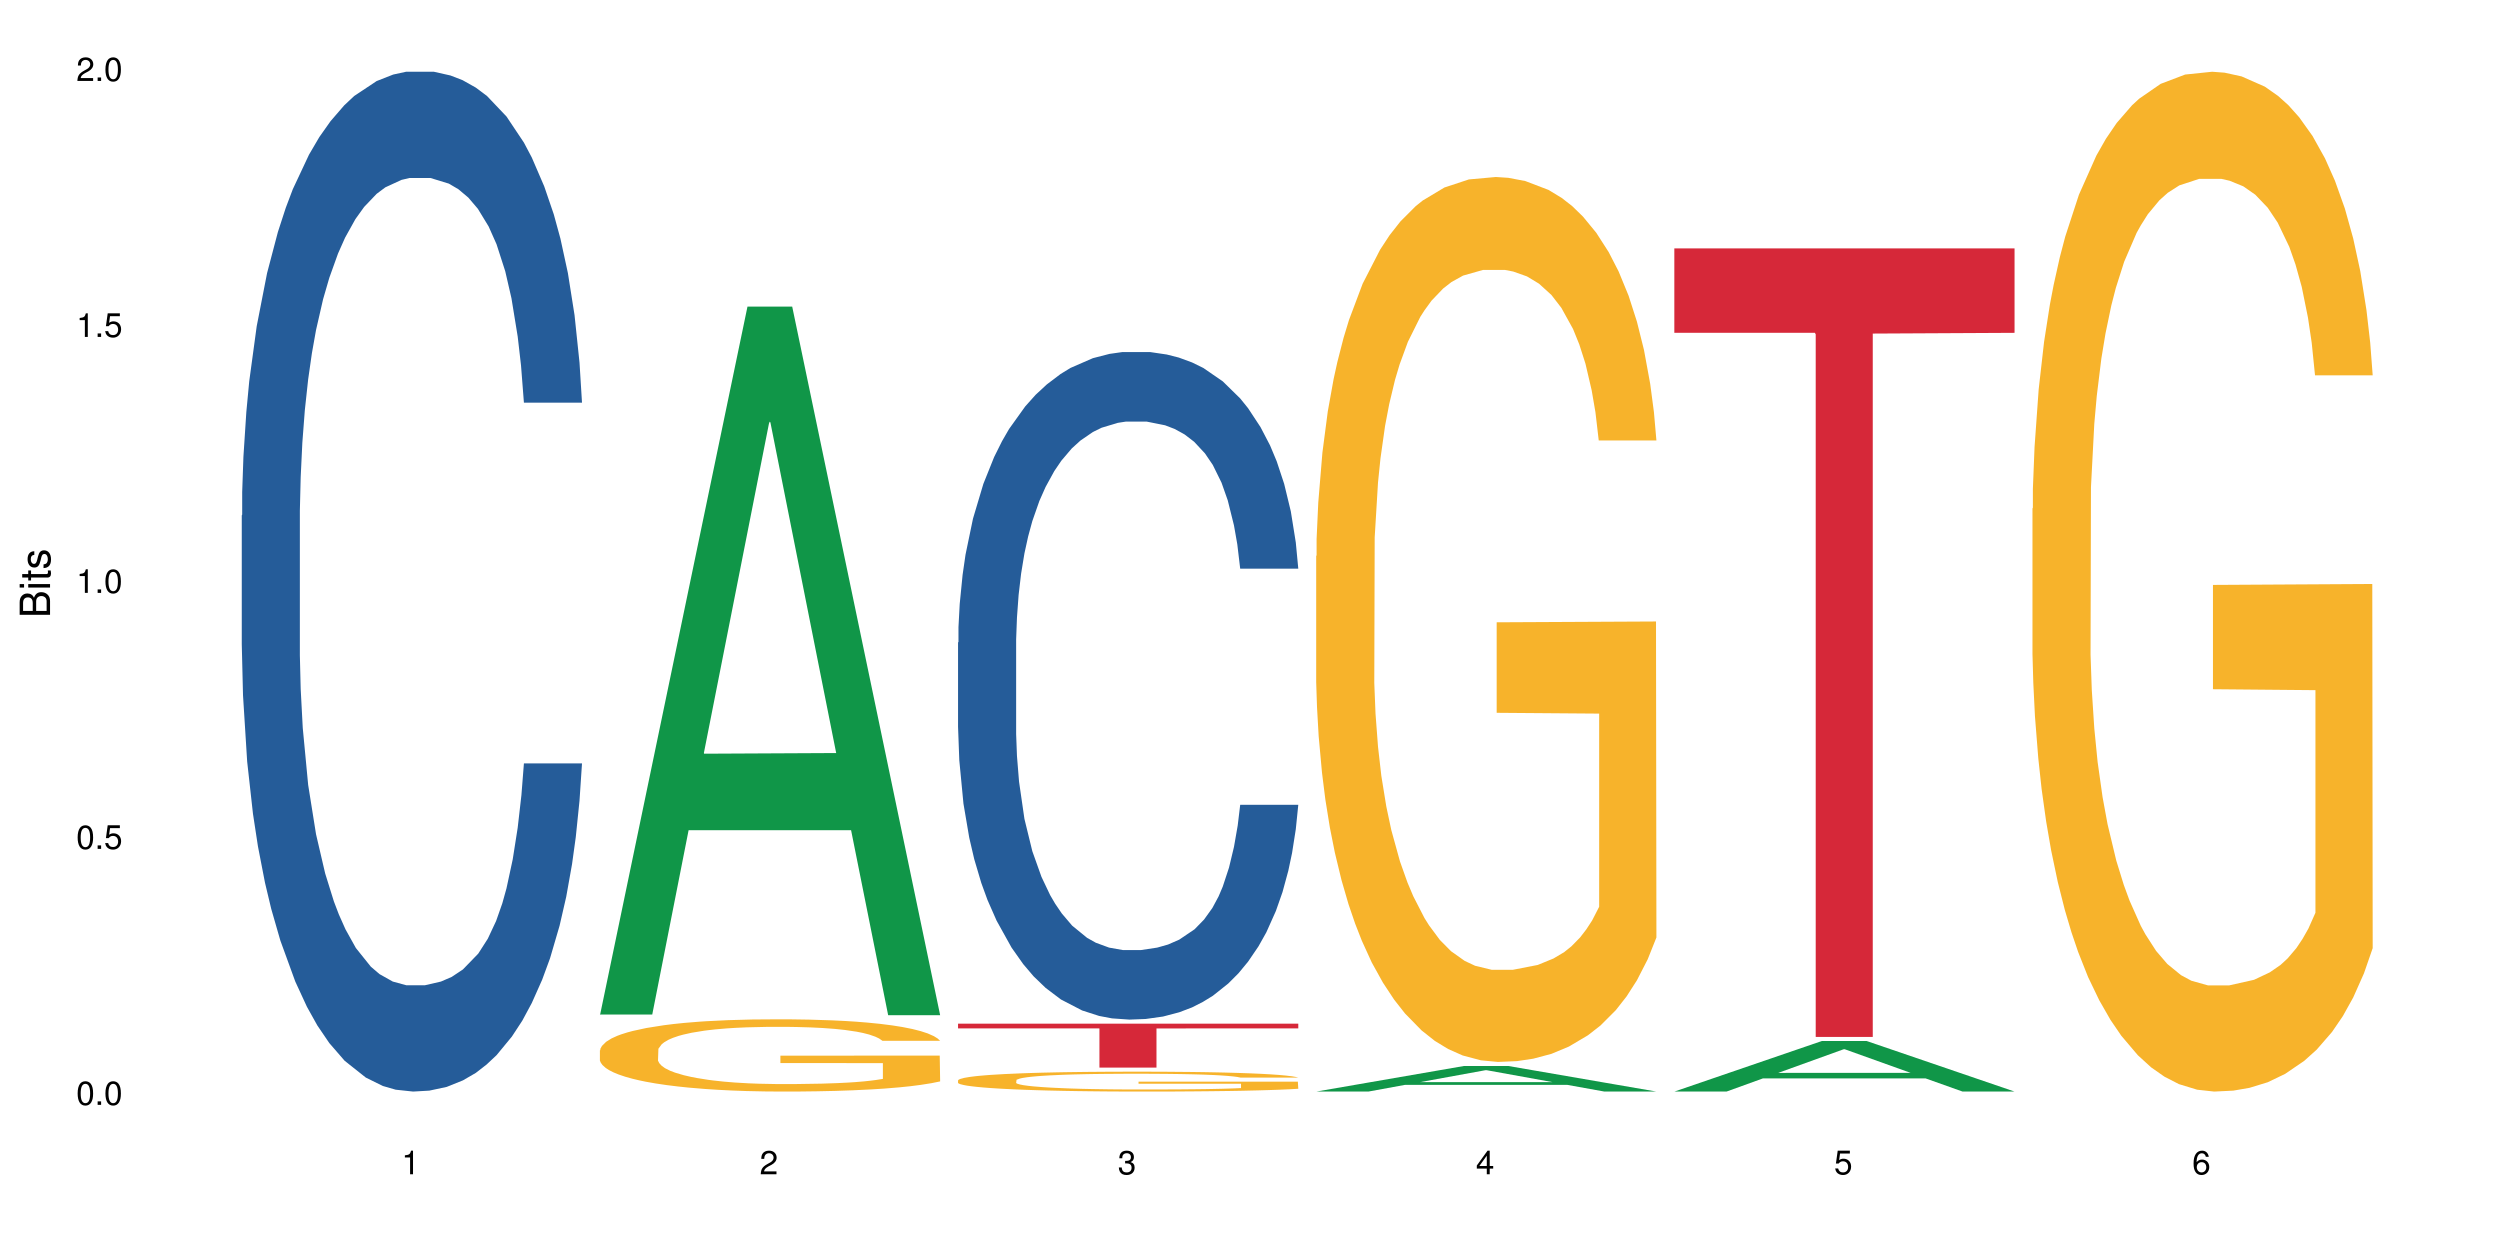 <?xml version="1.0" encoding="UTF-8"?>
<svg xmlns="http://www.w3.org/2000/svg" xmlns:xlink="http://www.w3.org/1999/xlink" width="720pt" height="360pt" viewBox="0 0 720 360" version="1.1">
<defs>
<g>
<symbol overflow="visible" id="glyph0-0">
<path style="stroke:none;" d=""/>
</symbol>
<symbol overflow="visible" id="glyph0-1">
<path style="stroke:none;" d="M 2.641 -6.797 C 2 -6.797 1.422 -6.531 1.078 -6.047 C 0.641 -5.453 0.406 -4.547 0.406 -3.297 C 0.406 -1 1.188 0.219 2.641 0.219 C 4.078 0.219 4.859 -1 4.859 -3.234 C 4.859 -4.562 4.656 -5.438 4.203 -6.047 C 3.844 -6.531 3.281 -6.797 2.641 -6.797 Z M 2.641 -6.047 C 3.547 -6.047 4 -5.125 4 -3.312 C 4 -1.375 3.562 -0.484 2.625 -0.484 C 1.734 -0.484 1.281 -1.422 1.281 -3.281 C 1.281 -5.141 1.734 -6.047 2.641 -6.047 Z M 2.641 -6.047 "/>
</symbol>
<symbol overflow="visible" id="glyph0-2">
<path style="stroke:none;" d="M 1.828 -1 L 0.828 -1 L 0.828 0 L 1.828 0 Z M 1.828 -1 "/>
</symbol>
<symbol overflow="visible" id="glyph0-3">
<path style="stroke:none;" d="M 4.562 -6.797 L 1.062 -6.797 L 0.547 -3.094 L 1.328 -3.094 C 1.719 -3.562 2.047 -3.734 2.578 -3.734 C 3.484 -3.734 4.062 -3.109 4.062 -2.094 C 4.062 -1.125 3.484 -0.531 2.578 -0.531 C 1.828 -0.531 1.375 -0.906 1.188 -1.672 L 0.328 -1.672 C 0.453 -1.109 0.547 -0.844 0.75 -0.594 C 1.125 -0.078 1.828 0.219 2.594 0.219 C 3.969 0.219 4.922 -0.781 4.922 -2.219 C 4.922 -3.562 4.031 -4.484 2.719 -4.484 C 2.25 -4.484 1.859 -4.359 1.469 -4.062 L 1.734 -5.969 L 4.562 -5.969 Z M 4.562 -6.797 "/>
</symbol>
<symbol overflow="visible" id="glyph0-4">
<path style="stroke:none;" d="M 2.484 -4.844 L 2.484 0 L 3.328 0 L 3.328 -6.797 L 2.766 -6.797 C 2.469 -5.75 2.281 -5.609 0.984 -5.453 L 0.984 -4.844 Z M 2.484 -4.844 "/>
</symbol>
<symbol overflow="visible" id="glyph0-5">
<path style="stroke:none;" d="M 4.859 -0.828 L 1.281 -0.828 C 1.359 -1.391 1.672 -1.75 2.5 -2.234 L 3.469 -2.75 C 4.406 -3.266 4.906 -3.969 4.906 -4.812 C 4.906 -5.375 4.672 -5.906 4.266 -6.266 C 3.859 -6.625 3.375 -6.797 2.719 -6.797 C 1.859 -6.797 1.219 -6.5 0.844 -5.922 C 0.609 -5.562 0.5 -5.125 0.484 -4.438 L 1.328 -4.438 C 1.359 -4.906 1.406 -5.188 1.531 -5.406 C 1.75 -5.812 2.188 -6.062 2.703 -6.062 C 3.469 -6.062 4.031 -5.516 4.031 -4.781 C 4.031 -4.25 3.719 -3.797 3.125 -3.438 L 2.234 -2.938 C 0.812 -2.141 0.406 -1.5 0.328 0 L 4.859 0 Z M 4.859 -0.828 "/>
</symbol>
<symbol overflow="visible" id="glyph0-6">
<path style="stroke:none;" d="M 2.125 -3.125 L 2.578 -3.125 C 3.516 -3.125 3.984 -2.703 3.984 -1.891 C 3.984 -1.031 3.469 -0.531 2.578 -0.531 C 1.656 -0.531 1.203 -0.984 1.156 -1.969 L 0.312 -1.969 C 0.344 -1.422 0.438 -1.078 0.609 -0.766 C 0.953 -0.109 1.625 0.219 2.547 0.219 C 3.953 0.219 4.859 -0.609 4.859 -1.906 C 4.859 -2.766 4.516 -3.25 3.703 -3.516 C 4.344 -3.766 4.656 -4.25 4.656 -4.938 C 4.656 -6.109 3.875 -6.797 2.578 -6.797 C 1.203 -6.797 0.484 -6.047 0.453 -4.609 L 1.297 -4.609 C 1.312 -5.016 1.344 -5.25 1.453 -5.453 C 1.641 -5.828 2.062 -6.062 2.594 -6.062 C 3.344 -6.062 3.797 -5.625 3.797 -4.906 C 3.797 -4.422 3.609 -4.141 3.25 -3.984 C 3.016 -3.891 2.719 -3.844 2.125 -3.844 Z M 2.125 -3.125 "/>
</symbol>
<symbol overflow="visible" id="glyph0-7">
<path style="stroke:none;" d="M 3.141 -1.625 L 3.141 0 L 3.984 0 L 3.984 -1.625 L 4.984 -1.625 L 4.984 -2.391 L 3.984 -2.391 L 3.984 -6.797 L 3.359 -6.797 L 0.266 -2.516 L 0.266 -1.625 Z M 3.141 -2.391 L 1 -2.391 L 3.141 -5.359 Z M 3.141 -2.391 "/>
</symbol>
<symbol overflow="visible" id="glyph0-8">
<path style="stroke:none;" d="M 4.781 -5.031 C 4.609 -6.141 3.891 -6.797 2.844 -6.797 C 2.094 -6.797 1.422 -6.438 1.031 -5.828 C 0.609 -5.172 0.406 -4.344 0.406 -3.094 C 0.406 -1.953 0.578 -1.234 0.984 -0.625 C 1.359 -0.078 1.953 0.219 2.703 0.219 C 3.984 0.219 4.922 -0.734 4.922 -2.078 C 4.922 -3.344 4.062 -4.234 2.844 -4.234 C 2.172 -4.234 1.641 -3.969 1.281 -3.469 C 1.281 -5.125 1.828 -6.047 2.797 -6.047 C 3.391 -6.047 3.797 -5.672 3.938 -5.031 Z M 2.734 -3.484 C 3.547 -3.484 4.062 -2.922 4.062 -2 C 4.062 -1.156 3.484 -0.531 2.703 -0.531 C 1.922 -0.531 1.328 -1.188 1.328 -2.047 C 1.328 -2.891 1.906 -3.484 2.734 -3.484 Z M 2.734 -3.484 "/>
</symbol>
<symbol overflow="visible" id="glyph1-0">
<path style="stroke:none;" d=""/>
</symbol>
<symbol overflow="visible" id="glyph1-1">
<path style="stroke:none;" d="M 0 -0.953 L 0 -4.891 C 0 -5.719 -0.234 -6.344 -0.734 -6.797 C -1.188 -7.234 -1.812 -7.469 -2.5 -7.469 C -3.547 -7.469 -4.188 -7 -4.625 -5.875 C -4.984 -6.672 -5.641 -7.094 -6.531 -7.094 C -7.156 -7.094 -7.734 -6.859 -8.141 -6.391 C -8.562 -5.938 -8.75 -5.344 -8.75 -4.5 L -8.75 -0.953 Z M -4.984 -2.062 L -7.766 -2.062 L -7.766 -4.219 C -7.766 -4.844 -7.688 -5.203 -7.453 -5.5 C -7.219 -5.812 -6.859 -5.969 -6.375 -5.969 C -5.906 -5.969 -5.531 -5.812 -5.297 -5.5 C -5.062 -5.203 -4.984 -4.844 -4.984 -4.219 Z M -0.984 -2.062 L -4 -2.062 L -4 -4.781 C -4 -5.328 -3.859 -5.688 -3.578 -5.953 C -3.297 -6.219 -2.922 -6.359 -2.484 -6.359 C -2.062 -6.359 -1.688 -6.219 -1.406 -5.953 C -1.109 -5.688 -0.984 -5.328 -0.984 -4.781 Z M -0.984 -2.062 "/>
</symbol>
<symbol overflow="visible" id="glyph1-2">
<path style="stroke:none;" d="M -6.281 -1.797 L -6.281 -0.797 L 0 -0.797 L 0 -1.797 Z M -8.75 -1.797 L -8.75 -0.797 L -7.484 -0.797 L -7.484 -1.797 Z M -8.75 -1.797 "/>
</symbol>
<symbol overflow="visible" id="glyph1-3">
<path style="stroke:none;" d="M -6.281 -3.047 L -6.281 -2.016 L -8.016 -2.016 L -8.016 -1.016 L -6.281 -1.016 L -6.281 -0.172 L -5.469 -0.172 L -5.469 -1.016 L -0.719 -1.016 C -0.078 -1.016 0.281 -1.453 0.281 -2.234 C 0.281 -2.469 0.25 -2.719 0.188 -3.047 L -0.641 -3.047 C -0.609 -2.922 -0.594 -2.766 -0.594 -2.562 C -0.594 -2.141 -0.719 -2.016 -1.156 -2.016 L -5.469 -2.016 L -5.469 -3.047 Z M -6.281 -3.047 "/>
</symbol>
<symbol overflow="visible" id="glyph1-4">
<path style="stroke:none;" d="M -4.531 -5.25 C -5.766 -5.25 -6.469 -4.422 -6.469 -2.969 C -6.469 -1.516 -5.719 -0.562 -4.547 -0.562 C -3.562 -0.562 -3.094 -1.062 -2.734 -2.562 L -2.516 -3.484 C -2.344 -4.188 -2.094 -4.469 -1.625 -4.469 C -1.047 -4.469 -0.641 -3.875 -0.641 -3 C -0.641 -2.453 -0.797 -2 -1.062 -1.75 C -1.25 -1.594 -1.422 -1.531 -1.875 -1.469 L -1.875 -0.406 C -0.422 -0.453 0.281 -1.266 0.281 -2.922 C 0.281 -4.5 -0.5 -5.516 -1.719 -5.516 C -2.656 -5.516 -3.172 -4.984 -3.469 -3.734 L -3.703 -2.766 C -3.891 -1.953 -4.156 -1.609 -4.594 -1.609 C -5.172 -1.609 -5.547 -2.125 -5.547 -2.938 C -5.547 -3.75 -5.203 -4.172 -4.531 -4.203 Z M -4.531 -5.25 "/>
</symbol>
</g>
</defs>
<g id="surface5092">
<rect x="0" y="0" width="720" height="360" style="fill:rgb(100%,100%,100%);fill-opacity:1;stroke:none;"/>
<path style=" stroke:none;fill-rule:nonzero;fill:rgb(14.51%,36.078%,60%);fill-opacity:1;" d="M 69.629 148.457 L 69.75 148.188 L 69.75 141.742 L 70.105 131.543 L 70.945 118.656 L 71.781 109.797 L 73.93 93.957 L 76.918 78.652 L 80.027 66.84 L 82.297 59.859 L 84.328 54.492 L 88.988 44.559 L 91.977 39.457 L 95.203 34.891 L 99.145 30.328 L 102.012 27.645 L 108.465 23.348 L 113.246 21.469 L 116.949 20.664 L 124.957 20.664 L 129.734 21.738 L 133.203 23.078 L 137.023 25.227 L 140.25 27.645 L 145.867 33.551 L 150.887 41.066 L 153.156 45.363 L 156.742 53.684 L 159.492 61.738 L 161.402 68.719 L 163.555 78.652 L 165.465 90.734 L 166.898 104.426 L 167.617 115.969 L 150.887 115.969 L 150.051 105.23 L 149.094 96.91 L 147.301 85.902 L 145.508 78.117 L 143 70.332 L 140.73 65.23 L 137.621 60.129 L 134.875 56.906 L 132.008 54.492 L 129.258 52.879 L 124 51.27 L 117.906 51.27 L 115.637 51.805 L 110.977 53.953 L 108.465 55.832 L 104.879 59.59 L 102.371 63.082 L 99.383 68.449 L 97.352 73.016 L 94.844 79.996 L 93.051 86.172 L 91.02 95.031 L 89.824 101.742 L 88.75 109.258 L 87.793 118.117 L 87.074 127.516 L 86.598 137.449 L 86.359 147.113 L 86.359 188.727 L 86.598 198.391 L 87.195 209.668 L 88.75 226.043 L 91.02 240.273 L 93.648 251.547 L 96.156 259.602 L 97.59 263.359 L 99.504 267.656 L 102.492 273.027 L 106.793 278.395 L 109.301 280.543 L 113.125 282.691 L 117.07 283.766 L 122.328 283.766 L 126.988 282.691 L 130.094 281.348 L 133.32 279.199 L 137.742 274.637 L 140.492 270.34 L 142.879 265.242 L 144.672 260.141 L 145.867 255.844 L 147.66 247.52 L 149.094 238.395 L 150.168 228.996 L 150.887 219.867 L 167.617 219.867 L 166.898 230.609 L 165.824 241.078 L 164.75 248.863 L 163.074 258.262 L 161.164 266.582 L 158.414 275.98 L 156.145 282.152 L 153.156 288.867 L 150.41 293.969 L 147.422 298.531 L 143 303.898 L 140.133 306.586 L 137.023 309 L 133.32 311.148 L 128.66 313.027 L 123.641 314.102 L 118.98 314.371 L 113.961 313.832 L 110.258 312.762 L 105.359 310.344 L 99.266 305.512 L 94.844 300.41 L 91.379 295.309 L 88.391 289.941 L 85.043 282.691 L 80.742 270.879 L 78.113 261.75 L 76.32 254.234 L 74.289 243.762 L 72.855 234.367 L 71.184 219.332 L 69.988 200.27 L 69.629 185.504 Z M 69.629 148.457 "/>
<path style=" stroke:none;fill-rule:nonzero;fill:rgb(6.275%,58.824%,28.235%);fill-opacity:1;" d="M 172.773 292.188 L 172.879 291.996 L 215.277 88.293 L 228.152 88.293 L 270.762 292.379 L 255.789 292.379 L 245.113 239.105 L 198.316 239.105 L 187.848 292.188 L 172.773 292.188 L 202.82 217.066 L 240.82 216.875 L 221.871 121.637 L 221.664 121.445 L 221.453 122.02 L 202.715 216.875 L 202.82 217.066 Z M 172.773 292.188 "/>
<path style=" stroke:none;fill-rule:nonzero;fill:rgb(96.863%,70.196%,16.863%);fill-opacity:1;" d="M 172.773 302.473 L 172.895 302.453 L 172.895 302.074 L 173.371 301.219 L 174.566 300.039 L 176.121 299.07 L 177.793 298.309 L 178.867 297.91 L 180.66 297.34 L 182.215 296.922 L 186.156 296.066 L 191.176 295.27 L 193.926 294.926 L 197.031 294.602 L 201.453 294.242 L 203.484 294.109 L 209.699 293.805 L 216.75 293.613 L 224.516 293.559 L 228.102 293.578 L 233 293.652 L 239.691 293.863 L 243.516 294.051 L 246.504 294.242 L 249.609 294.488 L 253.434 294.867 L 257.02 295.324 L 259.887 295.781 L 262.754 296.352 L 265.145 296.961 L 267.176 297.625 L 268.969 298.422 L 270.043 299.09 L 270.762 299.754 L 254.152 299.754 L 253.195 299.09 L 252.117 298.574 L 250.328 297.949 L 248.535 297.492 L 246.742 297.133 L 243.395 296.637 L 240.527 296.332 L 236.941 296.066 L 233.477 295.895 L 229.535 295.781 L 227.145 295.742 L 220.812 295.742 L 215.074 295.875 L 211.73 296.027 L 209.34 296.18 L 205.992 296.465 L 203.961 296.695 L 202.766 296.848 L 199.184 297.434 L 196.793 297.969 L 195.477 298.328 L 193.805 298.898 L 192.609 299.41 L 191.297 300.172 L 190.578 300.742 L 189.621 302.035 L 189.504 305.457 L 189.863 306.18 L 190.578 306.957 L 191.535 307.641 L 192.969 308.363 L 194.402 308.914 L 196.91 309.656 L 199.062 310.152 L 200.734 310.473 L 203.961 310.988 L 205.277 311.16 L 208.383 311.5 L 211.609 311.766 L 215.555 311.996 L 218.539 312.109 L 223.32 312.203 L 229.414 312.203 L 236.586 312.09 L 241.125 311.938 L 244.23 311.785 L 246.266 311.652 L 248.773 311.445 L 250.566 311.254 L 252.238 311.043 L 254.27 310.723 L 254.27 306.18 L 224.754 306.16 L 224.754 304.031 L 270.641 304.012 L 270.762 311.445 L 268.25 311.957 L 265.145 312.449 L 262.156 312.832 L 259.051 313.152 L 254.629 313.516 L 251.043 313.742 L 245.547 314.008 L 240.527 314.18 L 235.27 314.293 L 230.609 314.352 L 225.113 314.371 L 220.215 314.332 L 214.957 314.219 L 210.773 314.066 L 206.949 313.875 L 203.125 313.629 L 198.344 313.23 L 195.238 312.906 L 192.012 312.508 L 188.785 312.031 L 185.918 311.52 L 184.008 311.121 L 182.094 310.664 L 180.062 310.094 L 178.152 309.449 L 176.719 308.859 L 175.402 308.191 L 174.445 307.566 L 173.492 306.711 L 173.012 306.027 L 172.773 305.438 Z M 172.773 302.473 "/>
<path style=" stroke:none;fill-rule:nonzero;fill:rgb(14.51%,36.078%,60%);fill-opacity:1;" d="M 275.918 185.043 L 276.039 184.867 L 276.039 180.652 L 276.395 173.973 L 277.23 165.539 L 278.07 159.738 L 280.219 149.371 L 283.207 139.355 L 286.312 131.621 L 288.586 127.055 L 290.617 123.539 L 295.277 117.035 L 298.262 113.699 L 301.488 110.711 L 305.434 107.723 L 308.301 105.965 L 314.754 103.152 L 319.535 101.922 L 323.238 101.395 L 331.246 101.395 L 336.023 102.098 L 339.488 102.977 L 343.312 104.383 L 346.539 105.965 L 352.156 109.832 L 357.176 114.75 L 359.445 117.562 L 363.031 123.012 L 365.777 128.281 L 367.691 132.852 L 369.84 139.355 L 371.754 147.262 L 373.188 156.223 L 373.906 163.781 L 357.176 163.781 L 356.34 156.75 L 355.383 151.305 L 353.59 144.098 L 351.797 139.004 L 349.289 133.906 L 347.02 130.566 L 343.91 127.23 L 341.164 125.121 L 338.293 123.539 L 335.547 122.484 L 330.289 121.43 L 324.195 121.43 L 321.922 121.781 L 317.262 123.188 L 314.754 124.418 L 311.168 126.879 L 308.66 129.16 L 305.672 132.676 L 303.641 135.664 L 301.133 140.234 L 299.34 144.273 L 297.309 150.074 L 296.113 154.469 L 295.035 159.387 L 294.082 165.188 L 293.363 171.336 L 292.887 177.84 L 292.648 184.164 L 292.648 211.402 L 292.887 217.73 L 293.484 225.109 L 295.035 235.832 L 297.309 245.145 L 299.938 252.523 L 302.445 257.797 L 303.879 260.258 L 305.793 263.07 L 308.777 266.582 L 313.082 270.098 L 315.59 271.504 L 319.414 272.91 L 323.359 273.613 L 328.617 273.613 L 333.277 272.91 L 336.383 272.031 L 339.609 270.625 L 344.031 267.637 L 346.777 264.824 L 349.168 261.488 L 350.961 258.148 L 352.156 255.336 L 353.949 249.891 L 355.383 243.914 L 356.457 237.762 L 357.176 231.789 L 373.906 231.789 L 373.188 238.816 L 372.113 245.672 L 371.035 250.77 L 369.363 256.918 L 367.453 262.367 L 364.703 268.516 L 362.434 272.559 L 359.445 276.953 L 356.695 280.289 L 353.711 283.277 L 349.289 286.793 L 346.422 288.551 L 343.312 290.133 L 339.609 291.539 L 334.949 292.766 L 329.93 293.469 L 325.27 293.645 L 320.25 293.293 L 316.547 292.59 L 311.648 291.012 L 305.551 287.848 L 301.133 284.508 L 297.664 281.168 L 294.68 277.656 L 291.332 272.91 L 287.031 265.176 L 284.402 259.203 L 282.609 254.281 L 280.578 247.43 L 279.145 241.277 L 277.473 231.438 L 276.277 218.961 L 275.918 209.297 Z M 275.918 185.043 "/>
<path style=" stroke:none;fill-rule:nonzero;fill:rgb(96.863%,70.196%,16.863%);fill-opacity:1;" d="M 275.918 311.094 L 276.039 311.09 L 276.039 310.984 L 276.516 310.75 L 277.711 310.426 L 279.262 310.16 L 280.938 309.949 L 282.012 309.84 L 283.805 309.684 L 285.359 309.566 L 289.301 309.332 L 294.32 309.113 L 297.07 309.02 L 300.176 308.93 L 304.598 308.832 L 306.629 308.793 L 312.844 308.711 L 319.891 308.656 L 327.66 308.641 L 331.246 308.648 L 336.145 308.668 L 342.836 308.727 L 346.66 308.777 L 349.648 308.832 L 352.754 308.898 L 356.578 309.004 L 360.164 309.129 L 363.031 309.254 L 365.898 309.41 L 368.289 309.578 L 370.32 309.762 L 372.113 309.98 L 373.188 310.164 L 373.906 310.348 L 357.293 310.348 L 356.34 310.164 L 355.262 310.023 L 353.473 309.852 L 351.68 309.727 L 349.887 309.625 L 346.539 309.488 L 343.672 309.406 L 340.086 309.332 L 336.621 309.285 L 332.68 309.254 L 330.289 309.242 L 323.957 309.242 L 318.219 309.281 L 314.875 309.32 L 312.484 309.363 L 309.137 309.441 L 307.105 309.504 L 305.91 309.547 L 302.328 309.711 L 299.938 309.855 L 298.621 309.957 L 296.949 310.113 L 295.754 310.254 L 294.441 310.461 L 293.723 310.621 L 292.766 310.977 L 292.648 311.918 L 293.004 312.117 L 293.723 312.332 L 294.68 312.52 L 296.113 312.719 L 297.547 312.871 L 300.055 313.074 L 302.207 313.211 L 303.879 313.297 L 307.105 313.438 L 308.422 313.488 L 311.527 313.582 L 314.754 313.652 L 318.699 313.715 L 321.684 313.75 L 326.465 313.773 L 332.559 313.773 L 339.73 313.742 L 344.27 313.699 L 347.375 313.66 L 349.406 313.621 L 351.918 313.566 L 353.711 313.512 L 355.383 313.457 L 357.414 313.367 L 357.414 312.117 L 327.898 312.109 L 327.898 311.523 L 373.785 311.52 L 373.906 313.566 L 371.395 313.707 L 368.289 313.844 L 365.301 313.945 L 362.195 314.035 L 357.773 314.137 L 354.188 314.199 L 348.691 314.27 L 343.672 314.316 L 338.414 314.352 L 333.754 314.367 L 328.258 314.371 L 323.359 314.359 L 318.102 314.328 L 313.918 314.285 L 310.094 314.234 L 306.27 314.168 L 301.488 314.059 L 298.383 313.969 L 295.156 313.859 L 291.93 313.727 L 289.062 313.586 L 287.148 313.477 L 285.238 313.352 L 283.207 313.195 L 281.297 313.016 L 279.859 312.852 L 278.547 312.672 L 277.59 312.496 L 276.633 312.262 L 276.156 312.074 L 275.918 311.91 Z M 275.918 311.094 "/>
<path style=" stroke:none;fill-rule:nonzero;fill:rgb(83.922%,15.686%,22.353%);fill-opacity:1;" d="M 275.918 294.824 L 373.906 294.824 L 373.906 296.18 L 333.066 296.191 L 333.066 307.461 L 316.637 307.461 L 316.637 296.203 L 316.398 296.18 L 275.918 296.18 Z M 275.918 294.824 "/>
<path style=" stroke:none;fill-rule:nonzero;fill:rgb(6.275%,58.824%,28.235%);fill-opacity:1;" d="M 379.062 314.363 L 379.168 314.355 L 421.566 307.016 L 434.441 307.016 L 477.047 314.371 L 462.078 314.371 L 451.402 312.449 L 404.605 312.449 L 394.137 314.363 L 379.062 314.363 L 409.105 311.656 L 447.109 311.648 L 428.16 308.219 L 427.949 308.211 L 427.742 308.23 L 409.004 311.648 L 409.105 311.656 Z M 379.062 314.363 "/>
<path style=" stroke:none;fill-rule:nonzero;fill:rgb(96.863%,70.196%,16.863%);fill-opacity:1;" d="M 379.062 160.137 L 379.18 159.902 L 379.18 155.246 L 379.66 144.773 L 380.855 130.344 L 382.406 118.473 L 384.082 109.164 L 385.156 104.277 L 386.949 97.293 L 388.504 92.172 L 392.445 81.699 L 397.465 71.922 L 400.211 67.734 L 403.32 63.777 L 407.742 59.355 L 409.773 57.727 L 415.984 54.004 L 423.035 51.676 L 430.805 50.977 L 434.387 51.211 L 439.289 52.141 L 445.98 54.699 L 449.805 57.027 L 452.789 59.355 L 455.898 62.383 L 459.723 67.035 L 463.309 72.621 L 466.176 78.207 L 469.043 85.191 L 471.434 92.637 L 473.465 100.785 L 475.258 110.559 L 476.332 118.707 L 477.047 126.852 L 460.438 126.852 L 459.484 118.707 L 458.406 112.422 L 456.613 104.742 L 454.824 99.156 L 453.031 94.734 L 449.684 88.68 L 446.816 84.957 L 443.23 81.699 L 439.766 79.605 L 435.824 78.207 L 433.434 77.742 L 427.098 77.742 L 421.363 79.371 L 418.016 81.234 L 415.629 83.094 L 412.281 86.586 L 410.25 89.379 L 409.055 91.242 L 405.469 98.457 L 403.082 104.973 L 401.766 109.395 L 400.094 116.379 L 398.898 122.664 L 397.582 131.973 L 396.867 138.957 L 395.91 154.781 L 395.793 196.676 L 396.148 205.52 L 396.867 215.062 L 397.824 223.441 L 399.258 232.289 L 400.691 239.039 L 403.199 248.113 L 405.352 254.164 L 407.023 258.121 L 410.25 264.406 L 411.566 266.5 L 414.672 270.691 L 417.898 273.949 L 421.84 276.742 L 424.828 278.141 L 429.609 279.301 L 435.703 279.301 L 442.871 277.906 L 447.414 276.043 L 450.52 274.184 L 452.551 272.555 L 455.062 269.992 L 456.855 267.664 L 458.527 265.105 L 460.559 261.148 L 460.559 205.52 L 431.043 205.289 L 431.043 179.223 L 476.93 178.988 L 477.047 269.992 L 474.539 276.277 L 471.434 282.328 L 468.445 286.984 L 465.34 290.941 L 460.918 295.363 L 457.332 298.156 L 451.836 301.414 L 446.816 303.508 L 441.559 304.906 L 436.898 305.602 L 431.402 305.836 L 426.5 305.371 L 421.242 303.973 L 417.062 302.113 L 413.238 299.785 L 409.414 296.758 L 404.633 291.871 L 401.527 287.914 L 398.301 283.027 L 395.074 277.207 L 392.207 270.922 L 390.293 266.035 L 388.383 260.449 L 386.352 253.469 L 384.438 245.555 L 383.004 238.34 L 381.691 230.191 L 380.734 222.512 L 379.777 212.039 L 379.301 203.66 L 379.062 196.445 Z M 379.062 160.137 "/>
<path style=" stroke:none;fill-rule:nonzero;fill:rgb(6.275%,58.824%,28.235%);fill-opacity:1;" d="M 482.207 314.355 L 482.312 314.344 L 524.707 299.809 L 537.586 299.809 L 580.191 314.371 L 565.223 314.371 L 554.543 310.57 L 507.75 310.57 L 497.281 314.355 L 482.207 314.355 L 512.25 308.996 L 550.254 308.984 L 531.305 302.188 L 531.094 302.172 L 530.887 302.215 L 512.145 308.984 L 512.25 308.996 Z M 482.207 314.355 "/>
<path style=" stroke:none;fill-rule:nonzero;fill:rgb(83.922%,15.686%,22.353%);fill-opacity:1;" d="M 482.207 71.547 L 580.191 71.547 L 580.191 95.855 L 539.355 96.07 L 539.355 298.629 L 522.926 298.629 L 522.926 96.281 L 522.688 95.855 L 482.207 95.855 Z M 482.207 71.547 "/>
<path style=" stroke:none;fill-rule:nonzero;fill:rgb(96.863%,70.196%,16.863%);fill-opacity:1;" d="M 585.352 146.461 L 585.469 146.191 L 585.469 140.828 L 585.949 128.758 L 587.141 112.129 L 588.695 98.449 L 590.367 87.719 L 591.445 82.086 L 593.238 74.039 L 594.789 68.141 L 598.734 56.07 L 603.754 44.805 L 606.5 39.977 L 609.609 35.414 L 614.027 30.32 L 616.062 28.441 L 622.273 24.148 L 629.324 21.469 L 637.094 20.664 L 640.676 20.93 L 645.578 22.004 L 652.27 24.953 L 656.094 27.637 L 659.078 30.32 L 662.188 33.805 L 666.012 39.172 L 669.594 45.609 L 672.461 52.047 L 675.332 60.094 L 677.723 68.676 L 679.754 78.062 L 681.543 89.328 L 682.621 98.715 L 683.336 108.105 L 666.727 108.105 L 665.77 98.715 L 664.695 91.477 L 662.902 82.625 L 661.109 76.188 L 659.316 71.09 L 655.973 64.117 L 653.105 59.824 L 649.52 56.07 L 646.055 53.656 L 642.109 52.047 L 639.723 51.508 L 633.387 51.508 L 627.652 53.387 L 624.305 55.531 L 621.914 57.68 L 618.57 61.703 L 616.539 64.922 L 615.344 67.066 L 611.758 75.383 L 609.367 82.891 L 608.055 87.988 L 606.383 96.035 L 605.188 103.277 L 603.871 114.004 L 603.156 122.051 L 602.199 140.293 L 602.078 188.574 L 602.438 198.766 L 603.156 209.762 L 604.109 219.418 L 605.547 229.609 L 606.98 237.391 L 609.488 247.852 L 611.641 254.824 L 613.312 259.383 L 616.539 266.625 L 617.852 269.039 L 620.961 273.867 L 624.188 277.625 L 628.129 280.844 L 631.117 282.453 L 635.898 283.793 L 641.992 283.793 L 649.16 282.184 L 653.703 280.039 L 656.809 277.891 L 658.84 276.016 L 661.352 273.062 L 663.141 270.383 L 664.816 267.43 L 666.848 262.871 L 666.848 198.766 L 637.332 198.496 L 637.332 168.457 L 683.219 168.188 L 683.336 273.062 L 680.828 280.305 L 677.723 287.281 L 674.734 292.645 L 671.625 297.203 L 667.203 302.301 L 663.621 305.52 L 658.125 309.273 L 653.105 311.688 L 647.848 313.297 L 643.188 314.102 L 637.691 314.371 L 632.789 313.836 L 627.531 312.227 L 623.352 310.078 L 619.527 307.398 L 615.703 303.91 L 610.922 298.277 L 607.816 293.719 L 604.59 288.086 L 601.363 281.379 L 598.496 274.137 L 596.582 268.504 L 594.672 262.066 L 592.641 254.02 L 590.727 244.898 L 589.293 236.586 L 587.98 227.195 L 587.023 218.344 L 586.066 206.277 L 585.59 196.621 L 585.352 188.305 Z M 585.352 146.461 "/>
<g style="fill:rgb(0%,0%,0%);fill-opacity:1;">
  <use xlink:href="#glyph0-1" x="21.957" y="318.198"/>
  <use xlink:href="#glyph0-2" x="27.291" y="318.198"/>
  <use xlink:href="#glyph0-1" x="29.958" y="318.198"/>
</g>
<g style="fill:rgb(0%,0%,0%);fill-opacity:1;">
  <use xlink:href="#glyph0-1" x="21.957" y="244.476"/>
  <use xlink:href="#glyph0-2" x="27.291" y="244.476"/>
  <use xlink:href="#glyph0-3" x="29.958" y="244.476"/>
</g>
<g style="fill:rgb(0%,0%,0%);fill-opacity:1;">
  <use xlink:href="#glyph0-4" x="21.957" y="170.753"/>
  <use xlink:href="#glyph0-2" x="27.291" y="170.753"/>
  <use xlink:href="#glyph0-1" x="29.958" y="170.753"/>
</g>
<g style="fill:rgb(0%,0%,0%);fill-opacity:1;">
  <use xlink:href="#glyph0-4" x="21.957" y="97.034"/>
  <use xlink:href="#glyph0-2" x="27.291" y="97.034"/>
  <use xlink:href="#glyph0-3" x="29.958" y="97.034"/>
</g>
<g style="fill:rgb(0%,0%,0%);fill-opacity:1;">
  <use xlink:href="#glyph0-5" x="21.957" y="23.312"/>
  <use xlink:href="#glyph0-2" x="27.291" y="23.312"/>
  <use xlink:href="#glyph0-1" x="29.958" y="23.312"/>
</g>
<g style="fill:rgb(0%,0%,0%);fill-opacity:1;">
  <use xlink:href="#glyph0-4" x="115.621" y="338.19"/>
</g>
<g style="fill:rgb(0%,0%,0%);fill-opacity:1;">
  <use xlink:href="#glyph0-5" x="218.766" y="338.19"/>
</g>
<g style="fill:rgb(0%,0%,0%);fill-opacity:1;">
  <use xlink:href="#glyph0-6" x="321.91" y="338.19"/>
</g>
<g style="fill:rgb(0%,0%,0%);fill-opacity:1;">
  <use xlink:href="#glyph0-7" x="425.055" y="338.19"/>
</g>
<g style="fill:rgb(0%,0%,0%);fill-opacity:1;">
  <use xlink:href="#glyph0-3" x="528.199" y="338.19"/>
</g>
<g style="fill:rgb(0%,0%,0%);fill-opacity:1;">
  <use xlink:href="#glyph0-8" x="631.344" y="338.19"/>
</g>
<g style="fill:rgb(0%,0%,0%);fill-opacity:1;">
  <use xlink:href="#glyph1-1" x="14.412" y="178.016"/>
  <use xlink:href="#glyph1-2" x="14.412" y="170.012"/>
  <use xlink:href="#glyph1-3" x="14.412" y="167.348"/>
  <use xlink:href="#glyph1-4" x="14.412" y="164.012"/>
</g>
</g>
</svg>
